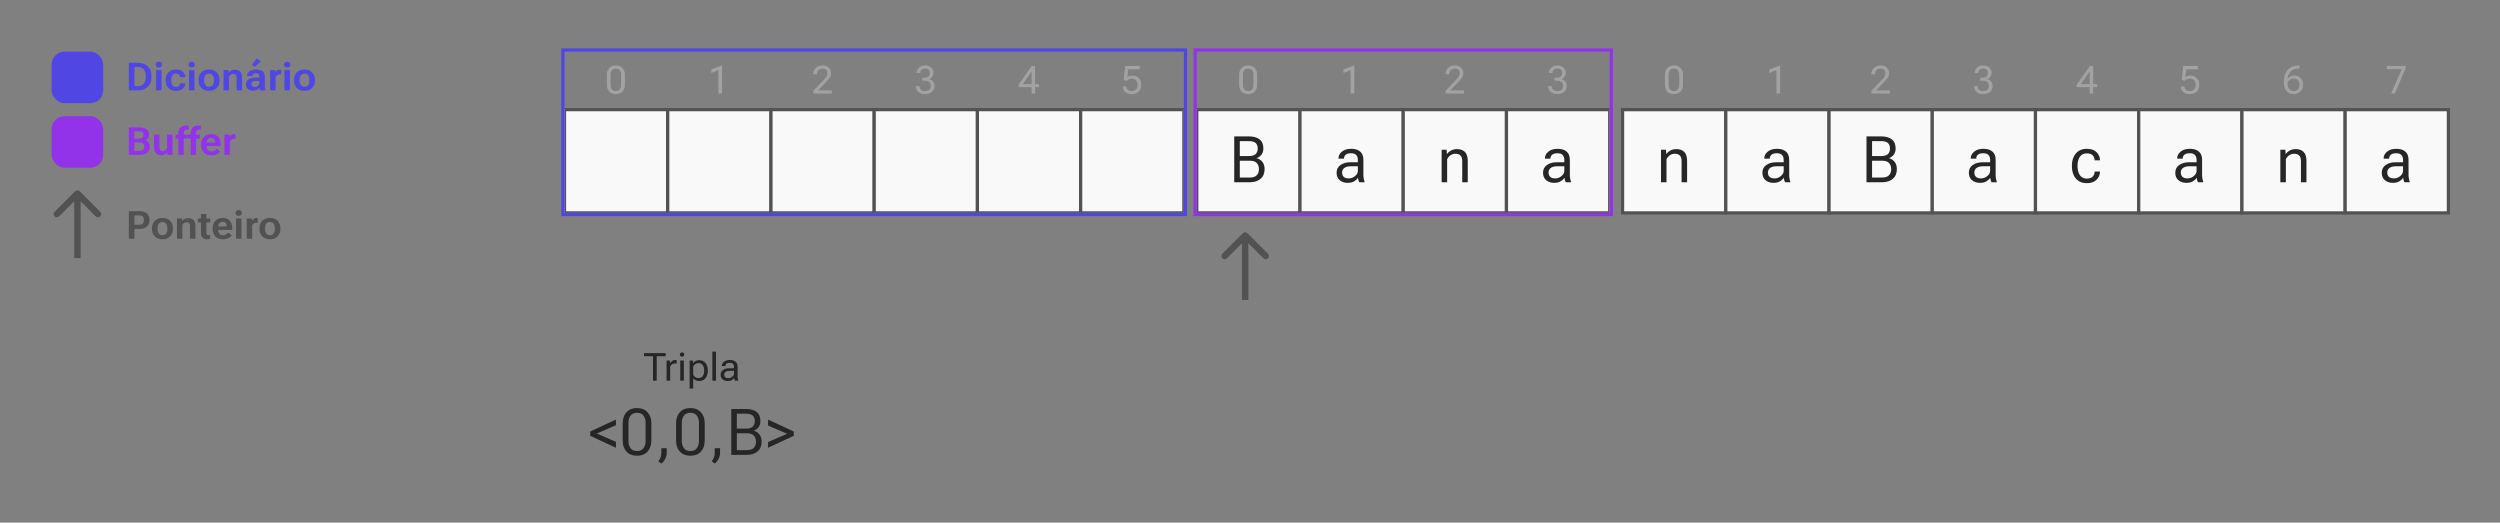 <svg width="775" height="162" viewBox="0 0 775 162" fill="none" xmlns="http://www.w3.org/2000/svg">
<rect x="0" y="0" width="775" height="162" fill="#808080" stroke="none"/>
<g clip-path="url(#clip0_46_668)">
<path d="M188.121 26.24V23.229C188.121 22.35 188.367 21.641 188.859 21.102C189.355 20.562 190.043 20.293 190.922 20.293C191.793 20.293 192.479 20.562 192.979 21.102C193.479 21.641 193.729 22.35 193.729 23.229V26.24C193.729 27.123 193.479 27.834 192.979 28.373C192.479 28.908 191.793 29.176 190.922 29.176C190.043 29.176 189.355 28.908 188.859 28.373C188.367 27.834 188.121 27.123 188.121 26.24ZM189.281 26.299C189.281 26.857 189.414 27.318 189.68 27.682C189.949 28.041 190.363 28.221 190.922 28.221C191.48 28.221 191.895 28.041 192.164 27.682C192.434 27.318 192.568 26.857 192.568 26.299V23.17C192.568 22.611 192.434 22.152 192.164 21.793C191.895 21.43 191.48 21.248 190.922 21.248C190.363 21.248 189.949 21.43 189.68 21.793C189.414 22.152 189.281 22.611 189.281 23.17V26.299Z" fill="#A2A2A2"/>
<rect x="175" y="34" width="32" height="32" fill="#F9F9F9"/>
<rect x="175" y="34" width="32" height="32" stroke="#525252"/>
<path d="M222.693 29V21.729L220.49 22.637V21.523L223.637 20.352H223.842V29H222.693Z" fill="#A2A2A2"/>
<rect x="207" y="34" width="32" height="32" fill="#F9F9F9"/>
<rect x="207" y="34" width="32" height="32" stroke="#525252"/>
<path d="M252.121 29V28.145L255.244 24.881C255.65 24.463 255.959 24.09 256.17 23.762C256.385 23.43 256.492 23.07 256.492 22.684C256.492 22.297 256.357 21.961 256.088 21.676C255.818 21.391 255.443 21.248 254.963 21.248C254.482 21.248 254.078 21.402 253.75 21.711C253.422 22.016 253.258 22.438 253.258 22.977V23.035H252.115V22.977C252.115 22.195 252.387 21.553 252.93 21.049C253.477 20.545 254.154 20.293 254.963 20.293C255.764 20.293 256.408 20.525 256.896 20.99C257.389 21.455 257.635 22 257.635 22.625C257.635 23.184 257.477 23.689 257.16 24.143C256.844 24.592 256.455 25.051 255.994 25.52L253.562 28.016H257.869V29H252.121Z" fill="#A2A2A2"/>
<rect x="239" y="34" width="32" height="32" fill="#F9F9F9"/>
<rect x="239" y="34" width="32" height="32" stroke="#525252"/>
<path d="M283.939 26.762V26.703H285.059V26.762C285.059 27.227 285.217 27.588 285.533 27.846C285.854 28.1 286.277 28.227 286.805 28.227C287.332 28.227 287.754 28.1 288.07 27.846C288.387 27.588 288.545 27.188 288.545 26.645C288.545 26.105 288.367 25.699 288.012 25.426C287.656 25.152 287.18 25.016 286.582 25.016H285.885V24.09H286.523C287.074 24.09 287.498 23.961 287.795 23.703C288.096 23.445 288.246 23.084 288.246 22.619C288.246 22.158 288.115 21.814 287.854 21.588C287.596 21.357 287.246 21.242 286.805 21.242C286.352 21.242 285.986 21.357 285.709 21.588C285.436 21.814 285.299 22.141 285.299 22.566V22.625H284.18V22.566C284.18 21.938 284.424 21.402 284.912 20.961C285.4 20.516 286.031 20.293 286.805 20.293C287.566 20.293 288.189 20.504 288.674 20.926C289.158 21.348 289.4 21.893 289.4 22.561C289.4 22.951 289.291 23.326 289.072 23.686C288.854 24.041 288.514 24.316 288.053 24.512V24.535C288.553 24.66 288.953 24.908 289.254 25.279C289.555 25.65 289.705 26.105 289.705 26.645C289.705 27.434 289.432 28.053 288.885 28.502C288.338 28.951 287.645 29.176 286.805 29.176C285.938 29.176 285.242 28.951 284.719 28.502C284.199 28.049 283.939 27.469 283.939 26.762Z" fill="#A2A2A2"/>
<rect x="271" y="34" width="32" height="32" fill="#F9F9F9"/>
<rect x="271" y="34" width="32" height="32" stroke="#525252"/>
<path d="M319.801 29V26.668V26.363V22.238H319.73L317.088 26.053H320.088H320.545H322.098V27.002H315.775V26.229L319.836 20.469H320.885V29H319.801Z" fill="#A2A2A2"/>
<rect x="303" y="34" width="32" height="32" fill="#F9F9F9"/>
<rect x="303" y="34" width="32" height="32" stroke="#525252"/>
<path d="M348.057 26.85V26.791H349.164V26.85C349.164 27.275 349.318 27.611 349.627 27.857C349.939 28.104 350.355 28.227 350.875 28.227C351.395 28.227 351.82 28.057 352.152 27.717C352.484 27.373 352.65 26.893 352.65 26.275C352.65 25.658 352.484 25.188 352.152 24.863C351.82 24.539 351.395 24.377 350.875 24.377C350.52 24.377 350.205 24.441 349.932 24.57C349.658 24.699 349.402 24.881 349.164 25.115L348.355 24.729L348.789 20.469H353.336V21.494H349.727L349.475 23.879C349.67 23.758 349.902 23.652 350.172 23.562C350.445 23.469 350.742 23.422 351.062 23.422C351.82 23.422 352.463 23.674 352.99 24.178C353.521 24.678 353.787 25.377 353.787 26.275C353.787 27.174 353.512 27.883 352.961 28.402C352.41 28.918 351.715 29.176 350.875 29.176C350 29.176 349.311 28.955 348.807 28.514C348.307 28.072 348.057 27.518 348.057 26.85Z" fill="#A2A2A2"/>
<rect x="335" y="34" width="32" height="32" fill="#F9F9F9"/>
<rect x="335" y="34" width="32" height="32" stroke="#525252"/>
</g>
<rect x="174.5" y="15.5" width="193" height="51" stroke="#4F46E4"/>
<path d="M516.121 26.24V23.229C516.121 22.35 516.367 21.641 516.859 21.102C517.355 20.562 518.043 20.293 518.922 20.293C519.793 20.293 520.479 20.562 520.979 21.102C521.479 21.641 521.729 22.35 521.729 23.229V26.24C521.729 27.123 521.479 27.834 520.979 28.373C520.479 28.908 519.793 29.176 518.922 29.176C518.043 29.176 517.355 28.908 516.859 28.373C516.367 27.834 516.121 27.123 516.121 26.24ZM517.281 26.299C517.281 26.857 517.414 27.318 517.68 27.682C517.949 28.041 518.363 28.221 518.922 28.221C519.48 28.221 519.895 28.041 520.164 27.682C520.434 27.318 520.568 26.857 520.568 26.299V23.17C520.568 22.611 520.434 22.152 520.164 21.793C519.895 21.43 519.48 21.248 518.922 21.248C518.363 21.248 517.949 21.43 517.68 21.793C517.414 22.152 517.281 22.611 517.281 23.17V26.299Z" fill="#A2A2A2"/>
<rect x="503" y="34" width="32" height="32" fill="#F9F9F9"/>
<rect x="503" y="34" width="32" height="32" stroke="#525252"/>
<path d="M514.906 56.5V46.412H516.459L516.527 47.721H516.576C516.941 47.252 517.387 46.884 517.914 46.617C518.448 46.35 519.04 46.217 519.691 46.217C520.701 46.217 521.505 46.503 522.104 47.076C522.702 47.649 523.002 48.613 523.002 49.967V56.5H521.293V49.957C521.293 49.137 521.107 48.551 520.736 48.199C520.372 47.841 519.851 47.662 519.174 47.662C518.601 47.662 518.093 47.818 517.65 48.131C517.208 48.443 516.863 48.85 516.615 49.352V56.5H514.906Z" fill="#262626"/>
<path d="M550.693 29V21.729L548.49 22.637V21.523L551.637 20.352H551.842V29H550.693Z" fill="#A2A2A2"/>
<rect x="535" y="34" width="32" height="32" fill="#F9F9F9"/>
<rect x="535" y="34" width="32" height="32" stroke="#525252"/>
<path d="M546.34 53.541C546.34 52.525 546.74 51.731 547.541 51.158C548.348 50.585 549.38 50.299 550.637 50.299H552.941V49.566C552.941 48.948 552.779 48.45 552.453 48.072C552.134 47.695 551.59 47.506 550.822 47.506C550.048 47.506 549.488 47.665 549.143 47.984C548.804 48.297 548.635 48.671 548.635 49.107V49.185H546.926V49.088C546.926 48.294 547.277 47.603 547.98 47.018C548.69 46.425 549.65 46.129 550.861 46.129C552.066 46.129 552.997 46.415 553.654 46.988C554.318 47.555 554.65 48.414 554.65 49.566V54.156C554.65 54.579 554.683 54.98 554.748 55.357C554.813 55.728 554.904 56.057 555.021 56.344V56.5H553.371C553.28 56.337 553.195 56.126 553.117 55.865C553.046 55.605 553 55.344 552.98 55.084C552.74 55.501 552.352 55.872 551.818 56.197C551.291 56.523 550.607 56.685 549.768 56.685C548.804 56.685 547.99 56.415 547.326 55.875C546.669 55.335 546.34 54.557 546.34 53.541ZM548.049 53.453C548.049 54.039 548.218 54.495 548.557 54.82C548.902 55.146 549.426 55.309 550.129 55.309C550.845 55.309 551.493 55.065 552.072 54.576C552.652 54.081 552.941 53.554 552.941 52.994V51.539H550.832C549.914 51.539 549.221 51.712 548.752 52.057C548.283 52.402 548.049 52.867 548.049 53.453Z" fill="#262626"/>
<path d="M580.121 29V28.145L583.244 24.881C583.65 24.463 583.959 24.09 584.17 23.762C584.385 23.43 584.492 23.07 584.492 22.684C584.492 22.297 584.357 21.961 584.088 21.676C583.818 21.391 583.443 21.248 582.963 21.248C582.482 21.248 582.078 21.402 581.75 21.711C581.422 22.016 581.258 22.438 581.258 22.977V23.035H580.115V22.977C580.115 22.195 580.387 21.553 580.93 21.049C581.477 20.545 582.154 20.293 582.963 20.293C583.764 20.293 584.408 20.525 584.896 20.99C585.389 21.455 585.635 22 585.635 22.625C585.635 23.184 585.477 23.689 585.16 24.143C584.844 24.592 584.455 25.051 583.994 25.52L581.562 28.016H585.869V29H580.121Z" fill="#A2A2A2"/>
<rect x="567" y="34" width="32" height="32" fill="#F9F9F9"/>
<rect x="567" y="34" width="32" height="32" stroke="#525252"/>
<path d="M578.611 56.5V42.281H583.162C584.555 42.281 585.649 42.584 586.443 43.19C587.244 43.788 587.645 44.732 587.645 46.022C587.645 46.809 587.449 47.454 587.059 47.955C586.674 48.45 586.193 48.798 585.613 49V49.039C586.323 49.241 586.902 49.628 587.352 50.201C587.801 50.768 588.025 51.51 588.025 52.428C588.025 53.723 587.609 54.726 586.775 55.435C585.942 56.145 584.835 56.5 583.455 56.5H578.611ZM580.34 55.035H583.455C584.425 55.035 585.135 54.801 585.584 54.332C586.04 53.863 586.268 53.228 586.268 52.428C586.268 51.627 586.04 50.992 585.584 50.523C585.135 50.055 584.425 49.82 583.455 49.82H580.34V55.035ZM580.34 48.375H583.162C584.132 48.375 584.829 48.17 585.252 47.76C585.682 47.343 585.896 46.767 585.896 46.031C585.896 45.289 585.682 44.723 585.252 44.332C584.829 43.941 584.132 43.746 583.162 43.746H580.34V48.375Z" fill="#262626"/>
<path d="M611.939 26.762V26.703H613.059V26.762C613.059 27.227 613.217 27.588 613.533 27.846C613.854 28.1 614.277 28.227 614.805 28.227C615.332 28.227 615.754 28.1 616.07 27.846C616.387 27.588 616.545 27.188 616.545 26.645C616.545 26.105 616.367 25.699 616.012 25.426C615.656 25.152 615.18 25.016 614.582 25.016H613.885V24.09H614.523C615.074 24.09 615.498 23.961 615.795 23.703C616.096 23.445 616.246 23.084 616.246 22.619C616.246 22.158 616.115 21.814 615.854 21.588C615.596 21.357 615.246 21.242 614.805 21.242C614.352 21.242 613.986 21.357 613.709 21.588C613.436 21.814 613.299 22.141 613.299 22.566V22.625H612.18V22.566C612.18 21.938 612.424 21.402 612.912 20.961C613.4 20.516 614.031 20.293 614.805 20.293C615.566 20.293 616.189 20.504 616.674 20.926C617.158 21.348 617.4 21.893 617.4 22.561C617.4 22.951 617.291 23.326 617.072 23.686C616.854 24.041 616.514 24.316 616.053 24.512V24.535C616.553 24.66 616.953 24.908 617.254 25.279C617.555 25.65 617.705 26.105 617.705 26.645C617.705 27.434 617.432 28.053 616.885 28.502C616.338 28.951 615.645 29.176 614.805 29.176C613.938 29.176 613.242 28.951 612.719 28.502C612.199 28.049 611.939 27.469 611.939 26.762Z" fill="#A2A2A2"/>
<rect x="599" y="34" width="32" height="32" fill="#F9F9F9"/>
<rect x="599" y="34" width="32" height="32" stroke="#525252"/>
<path d="M610.34 53.541C610.34 52.525 610.74 51.731 611.541 51.158C612.348 50.585 613.38 50.299 614.637 50.299H616.941V49.566C616.941 48.948 616.779 48.45 616.453 48.072C616.134 47.695 615.59 47.506 614.822 47.506C614.048 47.506 613.488 47.665 613.143 47.984C612.804 48.297 612.635 48.671 612.635 49.107V49.185H610.926V49.088C610.926 48.294 611.277 47.603 611.98 47.018C612.69 46.425 613.65 46.129 614.861 46.129C616.066 46.129 616.997 46.415 617.654 46.988C618.318 47.555 618.65 48.414 618.65 49.566V54.156C618.65 54.579 618.683 54.98 618.748 55.357C618.813 55.728 618.904 56.057 619.021 56.344V56.5H617.371C617.28 56.337 617.195 56.126 617.117 55.865C617.046 55.605 617 55.344 616.98 55.084C616.74 55.501 616.352 55.872 615.818 56.197C615.291 56.523 614.607 56.685 613.768 56.685C612.804 56.685 611.99 56.415 611.326 55.875C610.669 55.335 610.34 54.557 610.34 53.541ZM612.049 53.453C612.049 54.039 612.218 54.495 612.557 54.82C612.902 55.146 613.426 55.309 614.129 55.309C614.845 55.309 615.493 55.065 616.072 54.576C616.652 54.081 616.941 53.554 616.941 52.994V51.539H614.832C613.914 51.539 613.221 51.712 612.752 52.057C612.283 52.402 612.049 52.867 612.049 53.453Z" fill="#262626"/>
<path d="M647.801 29V26.668V26.363V22.238H647.73L645.088 26.053H648.088H648.545H650.098V27.002H643.775V26.229L647.836 20.469H648.885V29H647.801Z" fill="#A2A2A2"/>
<rect x="631" y="34" width="32" height="32" fill="#F9F9F9"/>
<rect x="631" y="34" width="32" height="32" stroke="#525252"/>
<path d="M642.291 51.607V51.295C642.291 49.765 642.701 48.522 643.521 47.565C644.348 46.607 645.478 46.129 646.91 46.129C648.251 46.129 649.267 46.487 649.957 47.203C650.647 47.919 650.992 48.736 650.992 49.654V49.713H649.332V49.654C649.332 49.081 649.137 48.587 648.746 48.17C648.362 47.753 647.753 47.545 646.92 47.545C645.943 47.545 645.217 47.903 644.742 48.619C644.273 49.329 644.039 50.221 644.039 51.295V51.607C644.039 52.669 644.273 53.56 644.742 54.283C645.217 55.006 645.94 55.367 646.91 55.367C647.75 55.367 648.362 55.159 648.746 54.742C649.137 54.319 649.332 53.818 649.332 53.238V53.18H650.992V53.238C650.992 54.156 650.644 54.977 649.947 55.699C649.257 56.422 648.245 56.783 646.91 56.783C645.478 56.783 644.348 56.305 643.521 55.348C642.701 54.384 642.291 53.137 642.291 51.607Z" fill="#262626"/>
<path d="M676.057 26.85V26.791H677.164V26.85C677.164 27.275 677.318 27.611 677.627 27.857C677.939 28.104 678.355 28.227 678.875 28.227C679.395 28.227 679.82 28.057 680.152 27.717C680.484 27.373 680.65 26.893 680.65 26.275C680.65 25.658 680.484 25.188 680.152 24.863C679.82 24.539 679.395 24.377 678.875 24.377C678.52 24.377 678.205 24.441 677.932 24.57C677.658 24.699 677.402 24.881 677.164 25.115L676.355 24.729L676.789 20.469H681.336V21.494H677.727L677.475 23.879C677.67 23.758 677.902 23.652 678.172 23.562C678.445 23.469 678.742 23.422 679.062 23.422C679.82 23.422 680.463 23.674 680.99 24.178C681.521 24.678 681.787 25.377 681.787 26.275C681.787 27.174 681.512 27.883 680.961 28.402C680.41 28.918 679.715 29.176 678.875 29.176C678 29.176 677.311 28.955 676.807 28.514C676.307 28.072 676.057 27.518 676.057 26.85Z" fill="#A2A2A2"/>
<rect x="663" y="34" width="32" height="32" fill="#F9F9F9"/>
<rect x="663" y="34" width="32" height="32" stroke="#525252"/>
<path d="M674.34 53.541C674.34 52.525 674.74 51.731 675.541 51.158C676.348 50.585 677.38 50.299 678.637 50.299H680.941V49.566C680.941 48.948 680.779 48.45 680.453 48.072C680.134 47.695 679.59 47.506 678.822 47.506C678.048 47.506 677.488 47.665 677.143 47.984C676.804 48.297 676.635 48.671 676.635 49.107V49.185H674.926V49.088C674.926 48.294 675.277 47.603 675.98 47.018C676.69 46.425 677.65 46.129 678.861 46.129C680.066 46.129 680.997 46.415 681.654 46.988C682.318 47.555 682.65 48.414 682.65 49.566V54.156C682.65 54.579 682.683 54.98 682.748 55.357C682.813 55.728 682.904 56.057 683.021 56.344V56.5H681.371C681.28 56.337 681.195 56.126 681.117 55.865C681.046 55.605 681 55.344 680.98 55.084C680.74 55.501 680.352 55.872 679.818 56.197C679.291 56.523 678.607 56.685 677.768 56.685C676.804 56.685 675.99 56.415 675.326 55.875C674.669 55.335 674.34 54.557 674.34 53.541ZM676.049 53.453C676.049 54.039 676.218 54.495 676.557 54.82C676.902 55.146 677.426 55.309 678.129 55.309C678.845 55.309 679.493 55.065 680.072 54.576C680.652 54.081 680.941 53.554 680.941 52.994V51.539H678.832C677.914 51.539 677.221 51.712 676.752 52.057C676.283 52.402 676.049 52.867 676.049 53.453Z" fill="#262626"/>
<path d="M707.986 25.402V25.227C707.986 23.742 708.396 22.549 709.217 21.646C710.041 20.744 711.213 20.293 712.732 20.293H712.855V21.248H712.732C711.615 21.248 710.732 21.562 710.084 22.191C709.436 22.82 709.111 23.812 709.111 25.168V25.461C709.111 26.469 709.295 27.182 709.662 27.6C710.029 28.018 710.492 28.227 711.051 28.227C711.609 28.227 712.041 28.057 712.346 27.717C712.654 27.377 712.809 26.898 712.809 26.281C712.809 25.664 712.654 25.188 712.346 24.852C712.041 24.516 711.609 24.348 711.051 24.348C710.531 24.348 710.072 24.516 709.674 24.852C709.275 25.188 709.076 25.664 709.076 26.281H708.654C708.654 25.418 708.895 24.721 709.375 24.189C709.855 23.658 710.494 23.393 711.291 23.393C712.092 23.393 712.734 23.658 713.219 24.189C713.707 24.721 713.951 25.418 713.951 26.281C713.951 27.141 713.678 27.838 713.131 28.373C712.584 28.908 711.891 29.176 711.051 29.176C710.211 29.176 709.49 28.879 708.889 28.285C708.287 27.691 707.986 26.73 707.986 25.402Z" fill="#A2A2A2"/>
<rect x="695" y="34" width="32" height="32" fill="#F9F9F9"/>
<rect x="695" y="34" width="32" height="32" stroke="#525252"/>
<path d="M706.906 56.5V46.412H708.459L708.527 47.721H708.576C708.941 47.252 709.387 46.884 709.914 46.617C710.448 46.35 711.04 46.217 711.691 46.217C712.701 46.217 713.505 46.503 714.104 47.076C714.702 47.649 715.002 48.613 715.002 49.967V56.5H713.293V49.957C713.293 49.137 713.107 48.551 712.736 48.199C712.372 47.841 711.851 47.662 711.174 47.662C710.601 47.662 710.093 47.818 709.65 48.131C709.208 48.443 708.863 48.85 708.615 49.352V56.5H706.906Z" fill="#262626"/>
<path d="M741.24 29L744.551 21.441H739.939V20.469H745.758V21.113L742.418 29H741.24Z" fill="#A2A2A2"/>
<rect x="727" y="34" width="32" height="32" fill="#F9F9F9"/>
<rect x="727" y="34" width="32" height="32" stroke="#525252"/>
<path d="M738.34 53.541C738.34 52.525 738.74 51.731 739.541 51.158C740.348 50.585 741.38 50.299 742.637 50.299H744.941V49.566C744.941 48.948 744.779 48.45 744.453 48.072C744.134 47.695 743.59 47.506 742.822 47.506C742.048 47.506 741.488 47.665 741.143 47.984C740.804 48.297 740.635 48.671 740.635 49.107V49.185H738.926V49.088C738.926 48.294 739.277 47.603 739.98 47.018C740.69 46.425 741.65 46.129 742.861 46.129C744.066 46.129 744.997 46.415 745.654 46.988C746.318 47.555 746.65 48.414 746.65 49.566V54.156C746.65 54.579 746.683 54.98 746.748 55.357C746.813 55.728 746.904 56.057 747.021 56.344V56.5H745.371C745.28 56.337 745.195 56.126 745.117 55.865C745.046 55.605 745 55.344 744.98 55.084C744.74 55.501 744.352 55.872 743.818 56.197C743.291 56.523 742.607 56.685 741.768 56.685C740.804 56.685 739.99 56.415 739.326 55.875C738.669 55.335 738.34 54.557 738.34 53.541ZM740.049 53.453C740.049 54.039 740.218 54.495 740.557 54.82C740.902 55.146 741.426 55.309 742.129 55.309C742.845 55.309 743.493 55.065 744.072 54.576C744.652 54.081 744.941 53.554 744.941 52.994V51.539H742.832C741.914 51.539 741.221 51.712 740.752 52.057C740.283 52.402 740.049 52.867 740.049 53.453Z" fill="#262626"/>
<g clip-path="url(#clip1_46_668)">
<path d="M384.121 26.24V23.229C384.121 22.35 384.367 21.641 384.859 21.102C385.355 20.562 386.043 20.293 386.922 20.293C387.793 20.293 388.479 20.562 388.979 21.102C389.479 21.641 389.729 22.35 389.729 23.229V26.24C389.729 27.123 389.479 27.834 388.979 28.373C388.479 28.908 387.793 29.176 386.922 29.176C386.043 29.176 385.355 28.908 384.859 28.373C384.367 27.834 384.121 27.123 384.121 26.24ZM385.281 26.299C385.281 26.857 385.414 27.318 385.68 27.682C385.949 28.041 386.363 28.221 386.922 28.221C387.48 28.221 387.895 28.041 388.164 27.682C388.434 27.318 388.568 26.857 388.568 26.299V23.17C388.568 22.611 388.434 22.152 388.164 21.793C387.895 21.43 387.48 21.248 386.922 21.248C386.363 21.248 385.949 21.43 385.68 21.793C385.414 22.152 385.281 22.611 385.281 23.17V26.299Z" fill="#A2A2A2"/>
<rect x="371" y="34" width="32" height="32" fill="#F9F9F9"/>
<rect x="371" y="34" width="32" height="32" stroke="#525252"/>
<path d="M382.611 56.5V42.281H387.162C388.555 42.281 389.649 42.584 390.443 43.19C391.244 43.788 391.645 44.732 391.645 46.022C391.645 46.809 391.449 47.454 391.059 47.955C390.674 48.45 390.193 48.798 389.613 49V49.039C390.323 49.241 390.902 49.628 391.352 50.201C391.801 50.768 392.025 51.51 392.025 52.428C392.025 53.723 391.609 54.726 390.775 55.435C389.942 56.145 388.835 56.5 387.455 56.5H382.611ZM384.34 55.035H387.455C388.425 55.035 389.135 54.801 389.584 54.332C390.04 53.863 390.268 53.228 390.268 52.428C390.268 51.627 390.04 50.992 389.584 50.523C389.135 50.055 388.425 49.82 387.455 49.82H384.34V55.035ZM384.34 48.375H387.162C388.132 48.375 388.829 48.17 389.252 47.76C389.682 47.343 389.896 46.767 389.896 46.031C389.896 45.289 389.682 44.723 389.252 44.332C388.829 43.941 388.132 43.746 387.162 43.746H384.34V48.375Z" fill="#262626"/>
<path d="M418.693 29V21.729L416.49 22.637V21.523L419.637 20.352H419.842V29H418.693Z" fill="#A2A2A2"/>
<rect x="403" y="34" width="32" height="32" fill="#F9F9F9"/>
<rect x="403" y="34" width="32" height="32" stroke="#525252"/>
<path d="M414.34 53.541C414.34 52.525 414.74 51.731 415.541 51.158C416.348 50.585 417.38 50.299 418.637 50.299H420.941V49.566C420.941 48.948 420.779 48.45 420.453 48.072C420.134 47.695 419.59 47.506 418.822 47.506C418.048 47.506 417.488 47.665 417.143 47.984C416.804 48.297 416.635 48.671 416.635 49.107V49.185H414.926V49.088C414.926 48.294 415.277 47.603 415.98 47.018C416.69 46.425 417.65 46.129 418.861 46.129C420.066 46.129 420.997 46.415 421.654 46.988C422.318 47.555 422.65 48.414 422.65 49.566V54.156C422.65 54.579 422.683 54.98 422.748 55.357C422.813 55.728 422.904 56.057 423.021 56.344V56.5H421.371C421.28 56.337 421.195 56.126 421.117 55.865C421.046 55.605 421 55.344 420.98 55.084C420.74 55.501 420.352 55.872 419.818 56.197C419.291 56.523 418.607 56.685 417.768 56.685C416.804 56.685 415.99 56.415 415.326 55.875C414.669 55.335 414.34 54.557 414.34 53.541ZM416.049 53.453C416.049 54.039 416.218 54.495 416.557 54.82C416.902 55.146 417.426 55.309 418.129 55.309C418.845 55.309 419.493 55.065 420.072 54.576C420.652 54.081 420.941 53.554 420.941 52.994V51.539H418.832C417.914 51.539 417.221 51.712 416.752 52.057C416.283 52.402 416.049 52.867 416.049 53.453Z" fill="#262626"/>
<path d="M448.121 29V28.145L451.244 24.881C451.65 24.463 451.959 24.09 452.17 23.762C452.385 23.43 452.492 23.07 452.492 22.684C452.492 22.297 452.357 21.961 452.088 21.676C451.818 21.391 451.443 21.248 450.963 21.248C450.482 21.248 450.078 21.402 449.75 21.711C449.422 22.016 449.258 22.438 449.258 22.977V23.035H448.115V22.977C448.115 22.195 448.387 21.553 448.93 21.049C449.477 20.545 450.154 20.293 450.963 20.293C451.764 20.293 452.408 20.525 452.896 20.99C453.389 21.455 453.635 22 453.635 22.625C453.635 23.184 453.477 23.689 453.16 24.143C452.844 24.592 452.455 25.051 451.994 25.52L449.562 28.016H453.869V29H448.121Z" fill="#A2A2A2"/>
<rect x="435" y="34" width="32" height="32" fill="#F9F9F9"/>
<rect x="435" y="34" width="32" height="32" stroke="#525252"/>
<path d="M446.906 56.5V46.412H448.459L448.527 47.721H448.576C448.941 47.252 449.387 46.884 449.914 46.617C450.448 46.35 451.04 46.217 451.691 46.217C452.701 46.217 453.505 46.503 454.104 47.076C454.702 47.649 455.002 48.613 455.002 49.967V56.5H453.293V49.957C453.293 49.137 453.107 48.551 452.736 48.199C452.372 47.841 451.851 47.662 451.174 47.662C450.601 47.662 450.093 47.818 449.65 48.131C449.208 48.443 448.863 48.85 448.615 49.352V56.5H446.906Z" fill="#262626"/>
<path d="M479.939 26.762V26.703H481.059V26.762C481.059 27.227 481.217 27.588 481.533 27.846C481.854 28.1 482.277 28.227 482.805 28.227C483.332 28.227 483.754 28.1 484.07 27.846C484.387 27.588 484.545 27.188 484.545 26.645C484.545 26.105 484.367 25.699 484.012 25.426C483.656 25.152 483.18 25.016 482.582 25.016H481.885V24.09H482.523C483.074 24.09 483.498 23.961 483.795 23.703C484.096 23.445 484.246 23.084 484.246 22.619C484.246 22.158 484.115 21.814 483.854 21.588C483.596 21.357 483.246 21.242 482.805 21.242C482.352 21.242 481.986 21.357 481.709 21.588C481.436 21.814 481.299 22.141 481.299 22.566V22.625H480.18V22.566C480.18 21.938 480.424 21.402 480.912 20.961C481.4 20.516 482.031 20.293 482.805 20.293C483.566 20.293 484.189 20.504 484.674 20.926C485.158 21.348 485.4 21.893 485.4 22.561C485.4 22.951 485.291 23.326 485.072 23.686C484.854 24.041 484.514 24.316 484.053 24.512V24.535C484.553 24.66 484.953 24.908 485.254 25.279C485.555 25.65 485.705 26.105 485.705 26.645C485.705 27.434 485.432 28.053 484.885 28.502C484.338 28.951 483.645 29.176 482.805 29.176C481.938 29.176 481.242 28.951 480.719 28.502C480.199 28.049 479.939 27.469 479.939 26.762Z" fill="#A2A2A2"/>
<rect x="467" y="34" width="32" height="32" fill="#F9F9F9"/>
<rect x="467" y="34" width="32" height="32" stroke="#525252"/>
<path d="M478.34 53.541C478.34 52.525 478.74 51.731 479.541 51.158C480.348 50.585 481.38 50.299 482.637 50.299H484.941V49.566C484.941 48.948 484.779 48.45 484.453 48.072C484.134 47.695 483.59 47.506 482.822 47.506C482.048 47.506 481.488 47.665 481.143 47.984C480.804 48.297 480.635 48.671 480.635 49.107V49.185H478.926V49.088C478.926 48.294 479.277 47.603 479.98 47.018C480.69 46.425 481.65 46.129 482.861 46.129C484.066 46.129 484.997 46.415 485.654 46.988C486.318 47.555 486.65 48.414 486.65 49.566V54.156C486.65 54.579 486.683 54.98 486.748 55.357C486.813 55.728 486.904 56.057 487.021 56.344V56.5H485.371C485.28 56.337 485.195 56.126 485.117 55.865C485.046 55.605 485 55.344 484.98 55.084C484.74 55.501 484.352 55.872 483.818 56.197C483.291 56.523 482.607 56.685 481.768 56.685C480.804 56.685 479.99 56.415 479.326 55.875C478.669 55.335 478.34 54.557 478.34 53.541ZM480.049 53.453C480.049 54.039 480.218 54.495 480.557 54.82C480.902 55.146 481.426 55.309 482.129 55.309C482.845 55.309 483.493 55.065 484.072 54.576C484.652 54.081 484.941 53.554 484.941 52.994V51.539H482.832C481.914 51.539 481.221 51.712 480.752 52.057C480.283 52.402 480.049 52.867 480.049 53.453Z" fill="#262626"/>
</g>
<rect x="370.5" y="15.5" width="129" height="51" stroke="#9233E9"/>
<rect x="16" y="16" width="16" height="16" rx="4" fill="#4F46E4"/>
<rect x="16" y="36" width="16" height="16" rx="4" fill="#9233E9"/>
<path d="M24.707 59.293C24.317 58.902 23.683 58.902 23.293 59.293L16.929 65.657C16.538 66.047 16.538 66.68 16.929 67.071C17.32 67.462 17.953 67.462 18.343 67.071L24 61.414L29.657 67.071C30.047 67.462 30.68 67.462 31.071 67.071C31.462 66.68 31.462 66.047 31.071 65.657L24.707 59.293ZM25 80L25 60L23 60L23 80L25 80Z" fill="#525252"/>
<path d="M386.707 72.293C386.317 71.902 385.683 71.902 385.293 72.293L378.929 78.657C378.538 79.047 378.538 79.68 378.929 80.071C379.319 80.462 379.953 80.462 380.343 80.071L386 74.414L391.657 80.071C392.047 80.462 392.681 80.462 393.071 80.071C393.462 79.68 393.462 79.047 393.071 78.657L386.707 72.293ZM387 93L387 73L385 73L385 93L387 93Z" fill="#525252"/>
<path d="M39.938 28V19.469H42.826C43.998 19.469 44.978 19.824 45.768 20.535C46.56 21.246 46.957 22.227 46.957 23.477V23.992C46.957 25.242 46.56 26.223 45.768 26.934C44.978 27.645 43.998 28 42.826 28H39.938ZM41.672 26.711H42.809C43.52 26.711 44.092 26.48 44.525 26.02C44.959 25.555 45.176 24.887 45.176 24.016V23.453C45.176 22.582 44.959 21.916 44.525 21.455C44.092 20.994 43.52 20.764 42.809 20.764H41.672V26.711ZM48.393 28V21.725H50.086V28H48.393ZM48.246 20.014C48.246 19.76 48.332 19.547 48.504 19.375C48.676 19.203 48.92 19.117 49.236 19.117C49.557 19.117 49.801 19.203 49.969 19.375C50.141 19.547 50.227 19.76 50.227 20.014C50.227 20.271 50.141 20.486 49.969 20.658C49.801 20.83 49.557 20.916 49.236 20.916C48.92 20.916 48.676 20.83 48.504 20.658C48.332 20.486 48.246 20.271 48.246 20.014ZM51.357 24.953V24.766C51.357 23.793 51.647 23.014 52.225 22.428C52.807 21.842 53.586 21.549 54.562 21.549C55.484 21.549 56.185 21.777 56.666 22.234C57.15 22.688 57.404 23.217 57.428 23.822L57.434 23.904H55.775V23.846C55.775 23.553 55.674 23.305 55.471 23.102C55.272 22.895 54.965 22.791 54.551 22.791C54.062 22.791 53.695 22.969 53.449 23.324C53.207 23.676 53.086 24.135 53.086 24.701V25.018C53.086 25.584 53.205 26.045 53.443 26.4C53.682 26.756 54.049 26.934 54.545 26.934C54.986 26.934 55.301 26.828 55.488 26.617C55.68 26.402 55.775 26.154 55.775 25.873V25.82H57.428V25.879C57.428 26.484 57.18 27.02 56.684 27.484C56.191 27.945 55.484 28.176 54.562 28.176C53.586 28.176 52.807 27.883 52.225 27.297C51.647 26.711 51.357 25.93 51.357 24.953ZM58.588 28V21.725H60.281V28H58.588ZM58.441 20.014C58.441 19.76 58.527 19.547 58.699 19.375C58.871 19.203 59.115 19.117 59.432 19.117C59.752 19.117 59.996 19.203 60.164 19.375C60.336 19.547 60.422 19.76 60.422 20.014C60.422 20.271 60.336 20.486 60.164 20.658C59.996 20.83 59.752 20.916 59.432 20.916C59.115 20.916 58.871 20.83 58.699 20.658C58.527 20.486 58.441 20.271 58.441 20.014ZM61.553 24.953V24.766C61.553 23.793 61.852 23.014 62.449 22.428C63.047 21.842 63.83 21.549 64.799 21.549C65.772 21.549 66.557 21.842 67.154 22.428C67.752 23.014 68.051 23.793 68.051 24.766V24.953C68.051 25.926 67.752 26.707 67.154 27.297C66.557 27.883 65.772 28.176 64.799 28.176C63.83 28.176 63.047 27.883 62.449 27.297C61.852 26.707 61.553 25.926 61.553 24.953ZM63.281 24.701V25.018C63.281 25.604 63.412 26.064 63.674 26.4C63.935 26.736 64.311 26.904 64.799 26.904C65.291 26.904 65.666 26.736 65.924 26.4C66.186 26.064 66.316 25.604 66.316 25.018V24.701C66.316 24.119 66.184 23.66 65.918 23.324C65.656 22.988 65.283 22.82 64.799 22.82C64.314 22.82 63.94 22.988 63.674 23.324C63.412 23.66 63.281 24.119 63.281 24.701ZM69.305 28V21.725H70.898L70.939 22.451H70.975C71.154 22.193 71.406 21.988 71.731 21.836C72.059 21.68 72.418 21.602 72.809 21.602C73.469 21.602 74.004 21.789 74.414 22.164C74.824 22.535 75.029 23.18 75.029 24.098V28H73.342V24.057C73.342 23.631 73.25 23.33 73.066 23.154C72.883 22.979 72.623 22.891 72.287 22.891C72.01 22.891 71.756 22.971 71.525 23.131C71.295 23.287 71.117 23.502 70.992 23.775V28H69.305ZM76.248 26.154C76.248 25.471 76.523 24.953 77.074 24.602C77.625 24.246 78.318 24.066 79.154 24.062H80.402V23.67C80.402 23.381 80.322 23.148 80.162 22.973C80.006 22.793 79.732 22.703 79.342 22.703C78.951 22.703 78.672 22.781 78.504 22.938C78.34 23.09 78.258 23.273 78.258 23.488V23.559H76.582V23.488C76.582 22.941 76.84 22.482 77.356 22.111C77.875 21.736 78.557 21.549 79.4 21.549C80.244 21.549 80.904 21.725 81.381 22.076C81.857 22.424 82.096 22.957 82.096 23.676V26.605C82.096 26.859 82.117 27.1 82.16 27.326C82.203 27.549 82.262 27.742 82.336 27.906V28H80.678C80.631 27.906 80.588 27.785 80.549 27.637C80.51 27.484 80.482 27.336 80.467 27.191C80.342 27.434 80.106 27.648 79.758 27.836C79.414 28.023 78.984 28.117 78.469 28.117C77.848 28.117 77.322 27.953 76.893 27.625C76.463 27.293 76.248 26.803 76.248 26.154ZM77.941 26.031C77.941 26.316 78.025 26.543 78.193 26.711C78.361 26.879 78.625 26.963 78.984 26.963C79.371 26.963 79.703 26.842 79.981 26.6C80.262 26.354 80.402 26.072 80.402 25.756V25.094H79.353C78.881 25.094 78.527 25.178 78.293 25.346C78.059 25.51 77.941 25.738 77.941 26.031ZM78.106 20.049L79.606 18.115L80.883 18.988L79.025 20.734L78.106 20.049ZM83.731 28V21.725H85.33L85.371 22.428H85.4C85.533 22.193 85.713 21.99 85.939 21.818C86.17 21.643 86.434 21.555 86.731 21.555C86.812 21.555 86.897 21.564 86.982 21.584C87.068 21.604 87.129 21.621 87.164 21.637V23.09C87.094 23.074 87.018 23.062 86.936 23.055C86.857 23.043 86.772 23.037 86.678 23.037C86.385 23.037 86.127 23.121 85.904 23.289C85.686 23.453 85.525 23.658 85.424 23.904V28H83.731ZM88.178 28V21.725H89.871V28H88.178ZM88.031 20.014C88.031 19.76 88.117 19.547 88.289 19.375C88.461 19.203 88.705 19.117 89.022 19.117C89.342 19.117 89.586 19.203 89.754 19.375C89.926 19.547 90.012 19.76 90.012 20.014C90.012 20.271 89.926 20.486 89.754 20.658C89.586 20.83 89.342 20.916 89.022 20.916C88.705 20.916 88.461 20.83 88.289 20.658C88.117 20.486 88.031 20.271 88.031 20.014ZM91.143 24.953V24.766C91.143 23.793 91.441 23.014 92.039 22.428C92.637 21.842 93.42 21.549 94.389 21.549C95.361 21.549 96.147 21.842 96.744 22.428C97.342 23.014 97.641 23.793 97.641 24.766V24.953C97.641 25.926 97.342 26.707 96.744 27.297C96.147 27.883 95.361 28.176 94.389 28.176C93.42 28.176 92.637 27.883 92.039 27.297C91.441 26.707 91.143 25.926 91.143 24.953ZM92.871 24.701V25.018C92.871 25.604 93.002 26.064 93.264 26.4C93.525 26.736 93.9 26.904 94.389 26.904C94.881 26.904 95.256 26.736 95.514 26.4C95.775 26.064 95.906 25.604 95.906 25.018V24.701C95.906 24.119 95.773 23.66 95.508 23.324C95.246 22.988 94.873 22.82 94.389 22.82C93.904 22.82 93.529 22.988 93.264 23.324C93.002 23.66 92.871 24.119 92.871 24.701Z" fill="#4F46E4"/>
<path d="M39.938 48V39.469H43.131C44.096 39.469 44.853 39.652 45.404 40.02C45.955 40.383 46.23 40.951 46.23 41.725C46.23 42.193 46.119 42.578 45.897 42.879C45.678 43.18 45.404 43.387 45.076 43.5V43.523C45.478 43.641 45.809 43.869 46.066 44.209C46.328 44.545 46.459 44.988 46.459 45.539C46.459 46.32 46.17 46.926 45.592 47.355C45.014 47.785 44.252 48 43.307 48H39.938ZM41.666 46.77H43.277C43.777 46.77 44.143 46.652 44.373 46.418C44.607 46.18 44.725 45.859 44.725 45.457C44.725 45.059 44.607 44.742 44.373 44.508C44.143 44.273 43.777 44.156 43.277 44.156H41.666V46.77ZM41.666 42.984H43.107C43.603 42.984 43.959 42.883 44.174 42.68C44.393 42.477 44.502 42.195 44.502 41.836C44.502 41.473 44.393 41.193 44.174 40.998C43.955 40.803 43.6 40.705 43.107 40.705H41.666V42.984ZM47.742 45.562V41.725H49.43V45.603C49.43 46.057 49.523 46.375 49.711 46.559C49.898 46.742 50.156 46.834 50.484 46.834C50.773 46.834 51.031 46.752 51.258 46.588C51.484 46.42 51.658 46.209 51.779 45.955V41.725H53.467V48H51.873L51.826 47.273H51.797C51.602 47.539 51.34 47.746 51.012 47.895C50.684 48.043 50.322 48.117 49.928 48.117C49.279 48.117 48.752 47.922 48.346 47.531C47.943 47.137 47.742 46.48 47.742 45.562ZM55.283 48V41.297C55.283 40.504 55.508 39.906 55.957 39.504C56.41 39.102 56.998 38.9 57.721 38.9C57.861 38.9 57.998 38.908 58.131 38.924C58.268 38.94 58.393 38.963 58.506 38.994L58.453 40.225C58.375 40.209 58.291 40.195 58.201 40.184C58.111 40.172 58.018 40.166 57.92 40.166C57.623 40.166 57.391 40.262 57.223 40.453C57.055 40.645 56.971 40.934 56.971 41.32V42.24V42.369V48H55.283ZM54.41 42.943V41.725H55.945H56.185H58.143V42.943H54.41ZM59.103 48V41.297C59.103 40.504 59.328 39.906 59.777 39.504C60.23 39.102 60.818 38.9 61.541 38.9C61.682 38.9 61.818 38.908 61.951 38.924C62.088 38.94 62.213 38.963 62.326 38.994L62.273 40.225C62.195 40.209 62.111 40.195 62.022 40.184C61.932 40.172 61.838 40.166 61.74 40.166C61.443 40.166 61.211 40.262 61.043 40.453C60.875 40.645 60.791 40.934 60.791 41.32V42.24V42.369V48H59.103ZM58.23 42.943V41.725H59.766H60.006H61.963V42.943H58.23ZM62.326 44.953V44.766C62.326 43.805 62.617 43.029 63.199 42.44C63.781 41.846 64.531 41.549 65.449 41.549C66.375 41.549 67.098 41.826 67.617 42.381C68.141 42.935 68.402 43.697 68.402 44.666V45.275H63.486V44.191H66.721V44.086C66.717 43.734 66.609 43.426 66.398 43.16C66.188 42.895 65.867 42.762 65.438 42.762C64.977 42.762 64.623 42.941 64.377 43.301C64.131 43.656 64.008 44.125 64.008 44.707V45.012C64.008 45.586 64.139 46.053 64.4 46.412C64.666 46.768 65.061 46.945 65.584 46.945C65.932 46.945 66.234 46.861 66.492 46.693C66.75 46.525 66.959 46.332 67.119 46.113L68.279 46.91C68.08 47.262 67.744 47.56 67.272 47.807C66.803 48.053 66.246 48.176 65.602 48.176C64.57 48.176 63.766 47.881 63.188 47.291C62.613 46.697 62.326 45.918 62.326 44.953ZM69.562 48V41.725H71.162L71.203 42.428H71.232C71.365 42.193 71.545 41.99 71.772 41.818C72.002 41.643 72.266 41.555 72.562 41.555C72.644 41.555 72.728 41.565 72.814 41.584C72.9 41.603 72.961 41.621 72.996 41.637V43.09C72.926 43.074 72.85 43.062 72.768 43.055C72.689 43.043 72.603 43.037 72.51 43.037C72.217 43.037 71.959 43.121 71.736 43.289C71.518 43.453 71.357 43.658 71.256 43.904V48H69.562Z" fill="#9233E9"/>
<path d="M39.938 74V65.469H43.184C44.203 65.469 44.988 65.709 45.539 66.189C46.09 66.67 46.365 67.342 46.365 68.205C46.365 69.068 46.09 69.746 45.539 70.238C44.992 70.727 44.207 70.971 43.184 70.971H41.678V74H39.938ZM41.678 69.676H43.072C43.65 69.676 44.053 69.543 44.279 69.277C44.506 69.008 44.619 68.652 44.619 68.211C44.619 67.769 44.506 67.418 44.279 67.156C44.053 66.894 43.65 66.764 43.072 66.764H41.678V69.676ZM47.103 70.953V70.766C47.103 69.793 47.402 69.014 48 68.428C48.598 67.842 49.381 67.549 50.35 67.549C51.322 67.549 52.107 67.842 52.705 68.428C53.303 69.014 53.602 69.793 53.602 70.766V70.953C53.602 71.926 53.303 72.707 52.705 73.297C52.107 73.883 51.322 74.176 50.35 74.176C49.381 74.176 48.598 73.883 48 73.297C47.402 72.707 47.103 71.926 47.103 70.953ZM48.832 70.701V71.018C48.832 71.603 48.963 72.064 49.225 72.4C49.486 72.736 49.861 72.904 50.35 72.904C50.842 72.904 51.217 72.736 51.475 72.4C51.736 72.064 51.867 71.603 51.867 71.018V70.701C51.867 70.119 51.734 69.66 51.469 69.324C51.207 68.988 50.834 68.82 50.35 68.82C49.865 68.82 49.49 68.988 49.225 69.324C48.963 69.66 48.832 70.119 48.832 70.701ZM54.855 74V67.725H56.449L56.49 68.451H56.525C56.705 68.193 56.957 67.988 57.281 67.836C57.609 67.68 57.969 67.602 58.359 67.602C59.02 67.602 59.555 67.789 59.965 68.164C60.375 68.535 60.58 69.18 60.58 70.098V74H58.893V70.057C58.893 69.631 58.801 69.33 58.617 69.154C58.434 68.978 58.174 68.891 57.838 68.891C57.56 68.891 57.307 68.971 57.076 69.131C56.846 69.287 56.668 69.502 56.543 69.775V74H54.855ZM61.324 68.943V67.725H65.186V68.943H61.324ZM62.297 72.184V68.381L62.303 68.211V66.348H63.984V72.16C63.984 72.438 64.037 72.633 64.143 72.746C64.248 72.856 64.398 72.91 64.594 72.91C64.691 72.91 64.787 72.898 64.881 72.875C64.975 72.852 65.066 72.822 65.156 72.787V73.994C65.062 74.041 64.934 74.082 64.769 74.117C64.606 74.156 64.428 74.176 64.236 74.176C63.65 74.176 63.18 74.016 62.824 73.695C62.473 73.375 62.297 72.871 62.297 72.184ZM65.9 70.953V70.766C65.9 69.805 66.191 69.029 66.773 68.439C67.356 67.846 68.106 67.549 69.023 67.549C69.949 67.549 70.672 67.826 71.191 68.381C71.715 68.936 71.977 69.697 71.977 70.666V71.275H67.061V70.191H70.295V70.086C70.291 69.734 70.184 69.426 69.973 69.16C69.762 68.894 69.441 68.762 69.012 68.762C68.551 68.762 68.197 68.941 67.951 69.301C67.705 69.656 67.582 70.125 67.582 70.707V71.012C67.582 71.586 67.713 72.053 67.975 72.412C68.24 72.768 68.635 72.945 69.158 72.945C69.506 72.945 69.809 72.861 70.066 72.693C70.324 72.525 70.533 72.332 70.693 72.113L71.853 72.91C71.654 73.262 71.318 73.561 70.846 73.807C70.377 74.053 69.82 74.176 69.176 74.176C68.144 74.176 67.34 73.881 66.762 73.291C66.188 72.697 65.9 71.918 65.9 70.953ZM73.166 74V67.725H74.859V74H73.166ZM73.019 66.014C73.019 65.76 73.106 65.547 73.277 65.375C73.449 65.203 73.693 65.117 74.01 65.117C74.33 65.117 74.574 65.203 74.742 65.375C74.914 65.547 75 65.76 75 66.014C75 66.272 74.914 66.486 74.742 66.658C74.574 66.83 74.33 66.916 74.01 66.916C73.693 66.916 73.449 66.83 73.277 66.658C73.106 66.486 73.019 66.272 73.019 66.014ZM76.477 74V67.725H78.076L78.117 68.428H78.147C78.279 68.193 78.459 67.99 78.686 67.818C78.916 67.643 79.18 67.555 79.477 67.555C79.559 67.555 79.643 67.564 79.728 67.584C79.814 67.603 79.875 67.621 79.91 67.637V69.09C79.84 69.074 79.764 69.062 79.682 69.055C79.603 69.043 79.518 69.037 79.424 69.037C79.131 69.037 78.873 69.121 78.65 69.289C78.432 69.453 78.272 69.658 78.17 69.904V74H76.477ZM80.432 70.953V70.766C80.432 69.793 80.731 69.014 81.328 68.428C81.926 67.842 82.709 67.549 83.678 67.549C84.65 67.549 85.436 67.842 86.033 68.428C86.631 69.014 86.93 69.793 86.93 70.766V70.953C86.93 71.926 86.631 72.707 86.033 73.297C85.436 73.883 84.65 74.176 83.678 74.176C82.709 74.176 81.926 73.883 81.328 73.297C80.731 72.707 80.432 71.926 80.432 70.953ZM82.16 70.701V71.018C82.16 71.603 82.291 72.064 82.553 72.4C82.814 72.736 83.189 72.904 83.678 72.904C84.17 72.904 84.545 72.736 84.803 72.4C85.064 72.064 85.195 71.603 85.195 71.018V70.701C85.195 70.119 85.062 69.66 84.797 69.324C84.535 68.988 84.162 68.82 83.678 68.82C83.193 68.82 82.818 68.988 82.553 69.324C82.291 69.66 82.16 70.119 82.16 70.701Z" fill="#525252"/>
<path d="M190.945 138.812L182.977 135.102V133.773L190.945 130.062V131.82L185.018 134.389L190.945 136.967V138.812ZM193.035 136.547V131.234C193.035 129.796 193.426 128.646 194.207 127.787C194.995 126.928 196.085 126.498 197.479 126.498C198.859 126.498 199.943 126.928 200.73 127.787C201.525 128.646 201.922 129.796 201.922 131.234V136.547C201.922 137.986 201.525 139.135 200.73 139.994C199.943 140.854 198.859 141.283 197.479 141.283C196.085 141.277 194.995 140.847 194.207 139.994C193.426 139.135 193.035 137.986 193.035 136.547ZM194.812 136.645C194.812 137.582 195.031 138.347 195.467 138.939C195.903 139.525 196.574 139.818 197.479 139.818C198.377 139.818 199.044 139.525 199.48 138.939C199.917 138.347 200.135 137.582 200.135 136.645V131.137C200.135 130.199 199.917 129.438 199.48 128.852C199.044 128.259 198.377 127.963 197.479 127.963C196.574 127.963 195.903 128.259 195.467 128.852C195.031 129.438 194.812 130.199 194.812 131.137V136.645ZM204.08 143.031C204.38 142.634 204.611 142.227 204.773 141.811C204.936 141.394 205.018 140.906 205.018 140.346V138.939H206.678V140.346C206.678 141.029 206.531 141.654 206.238 142.221C205.945 142.787 205.555 143.282 205.066 143.705L204.08 143.031ZM209.578 136.547V131.234C209.578 129.796 209.969 128.646 210.75 127.787C211.538 126.928 212.628 126.498 214.021 126.498C215.402 126.498 216.486 126.928 217.273 127.787C218.068 128.646 218.465 129.796 218.465 131.234V136.547C218.465 137.986 218.068 139.135 217.273 139.994C216.486 140.854 215.402 141.283 214.021 141.283C212.628 141.277 211.538 140.847 210.75 139.994C209.969 139.135 209.578 137.986 209.578 136.547ZM211.355 136.645C211.355 137.582 211.574 138.347 212.01 138.939C212.446 139.525 213.117 139.818 214.021 139.818C214.92 139.818 215.587 139.525 216.023 138.939C216.46 138.347 216.678 137.582 216.678 136.645V131.137C216.678 130.199 216.46 129.438 216.023 128.852C215.587 128.259 214.92 127.963 214.021 127.963C213.117 127.963 212.446 128.259 212.01 128.852C211.574 129.438 211.355 130.199 211.355 131.137V136.645ZM220.623 143.031C220.923 142.634 221.154 142.227 221.316 141.811C221.479 141.394 221.561 140.906 221.561 140.346V138.939H223.221V140.346C223.221 141.029 223.074 141.654 222.781 142.221C222.488 142.787 222.098 143.282 221.609 143.705L220.623 143.031ZM226.697 141V126.781H231.248C232.641 126.781 233.735 127.084 234.529 127.689C235.33 128.288 235.73 129.232 235.73 130.521C235.73 131.309 235.535 131.954 235.145 132.455C234.76 132.95 234.279 133.298 233.699 133.5V133.539C234.409 133.741 234.988 134.128 235.438 134.701C235.887 135.268 236.111 136.01 236.111 136.928C236.111 138.223 235.695 139.226 234.861 139.936C234.028 140.645 232.921 141 231.541 141H226.697ZM228.426 139.535H231.541C232.511 139.535 233.221 139.301 233.67 138.832C234.126 138.363 234.354 137.729 234.354 136.928C234.354 136.127 234.126 135.492 233.67 135.023C233.221 134.555 232.511 134.32 231.541 134.32H228.426V139.535ZM228.426 132.875H231.248C232.218 132.875 232.915 132.67 233.338 132.26C233.768 131.843 233.982 131.267 233.982 130.531C233.982 129.789 233.768 129.223 233.338 128.832C232.915 128.441 232.218 128.246 231.248 128.246H228.426V132.875ZM238.094 138.812V137.045L244.021 134.477L238.094 131.908V130.062L246.062 133.773V135.102L238.094 138.812Z" fill="#262626"/>
<path d="M199.635 110.418V109.469H206.373V110.418H203.578V118H202.43V110.418H199.635ZM206.643 118V111.766H207.65L207.697 112.568H207.732C207.893 112.307 208.104 112.078 208.365 111.883C208.631 111.688 208.945 111.59 209.309 111.59C209.395 111.59 209.484 111.6 209.578 111.619C209.676 111.639 209.744 111.656 209.783 111.672V112.709C209.705 112.693 209.621 112.682 209.531 112.674C209.445 112.666 209.35 112.662 209.244 112.662C208.881 112.662 208.572 112.756 208.318 112.943C208.064 113.131 207.877 113.361 207.756 113.635V118H206.643ZM210.879 118V111.766H211.992V118H210.879ZM210.75 109.914C210.75 109.73 210.809 109.576 210.926 109.451C211.047 109.322 211.217 109.258 211.436 109.258C211.654 109.258 211.822 109.322 211.939 109.451C212.061 109.576 212.121 109.73 212.121 109.914C212.121 110.102 212.061 110.26 211.939 110.389C211.822 110.514 211.654 110.576 211.436 110.576C211.217 110.576 211.047 110.514 210.926 110.389C210.809 110.26 210.75 110.102 210.75 109.914ZM213.779 120.438V111.766H214.787L214.834 112.574H214.869C215.029 112.32 215.275 112.104 215.607 111.924C215.943 111.74 216.334 111.648 216.779 111.648C217.58 111.648 218.221 111.945 218.701 112.539C219.182 113.129 219.422 113.879 219.422 114.789V114.977C219.422 115.883 219.182 116.633 218.701 117.227C218.221 117.82 217.58 118.117 216.779 118.117C216.334 118.117 215.955 118.039 215.643 117.883C215.33 117.727 215.08 117.52 214.893 117.262V120.438H213.779ZM214.893 116.137C215.018 116.41 215.221 116.656 215.502 116.875C215.787 117.09 216.131 117.197 216.533 117.197C217.139 117.197 217.582 116.984 217.863 116.559C218.145 116.129 218.285 115.602 218.285 114.977V114.789C218.285 114.16 218.145 113.633 217.863 113.207C217.582 112.777 217.139 112.562 216.533 112.562C216.131 112.562 215.787 112.672 215.502 112.891C215.221 113.105 215.018 113.352 214.893 113.629V116.137ZM220.834 118V109H221.947V118H220.834ZM223.389 116.166C223.389 115.533 223.643 115.041 224.15 114.689C224.662 114.334 225.312 114.156 226.102 114.156H227.543V113.711C227.543 113.344 227.443 113.047 227.244 112.82C227.045 112.59 226.703 112.475 226.219 112.475C225.734 112.475 225.387 112.572 225.176 112.768C224.969 112.963 224.865 113.189 224.865 113.447V113.477H223.758V113.447C223.758 112.951 223.982 112.518 224.432 112.146C224.881 111.775 225.486 111.59 226.248 111.59C227.014 111.59 227.605 111.768 228.023 112.123C228.445 112.479 228.656 113.008 228.656 113.711V116.594C228.656 116.848 228.676 117.088 228.715 117.314C228.754 117.537 228.811 117.734 228.885 117.906V118H227.807C227.748 117.902 227.695 117.773 227.648 117.613C227.605 117.453 227.578 117.295 227.566 117.139C227.418 117.396 227.176 117.625 226.84 117.824C226.508 118.02 226.078 118.117 225.551 118.117C224.953 118.117 224.443 117.949 224.021 117.613C223.6 117.277 223.389 116.795 223.389 116.166ZM224.502 116.107C224.502 116.459 224.607 116.734 224.818 116.934C225.029 117.129 225.355 117.227 225.797 117.227C226.242 117.227 226.645 117.078 227.004 116.781C227.363 116.484 227.543 116.17 227.543 115.838V114.953H226.219C225.656 114.953 225.229 115.057 224.936 115.264C224.646 115.471 224.502 115.752 224.502 116.107Z" fill="#262626"/>
<defs>
<clipPath id="clip0_46_668">
<rect x="175" y="16" width="192" height="50" fill="white"/>
</clipPath>
<clipPath id="clip1_46_668">
<rect x="371" y="16" width="128" height="50" fill="white"/>
</clipPath>
</defs>
</svg>
